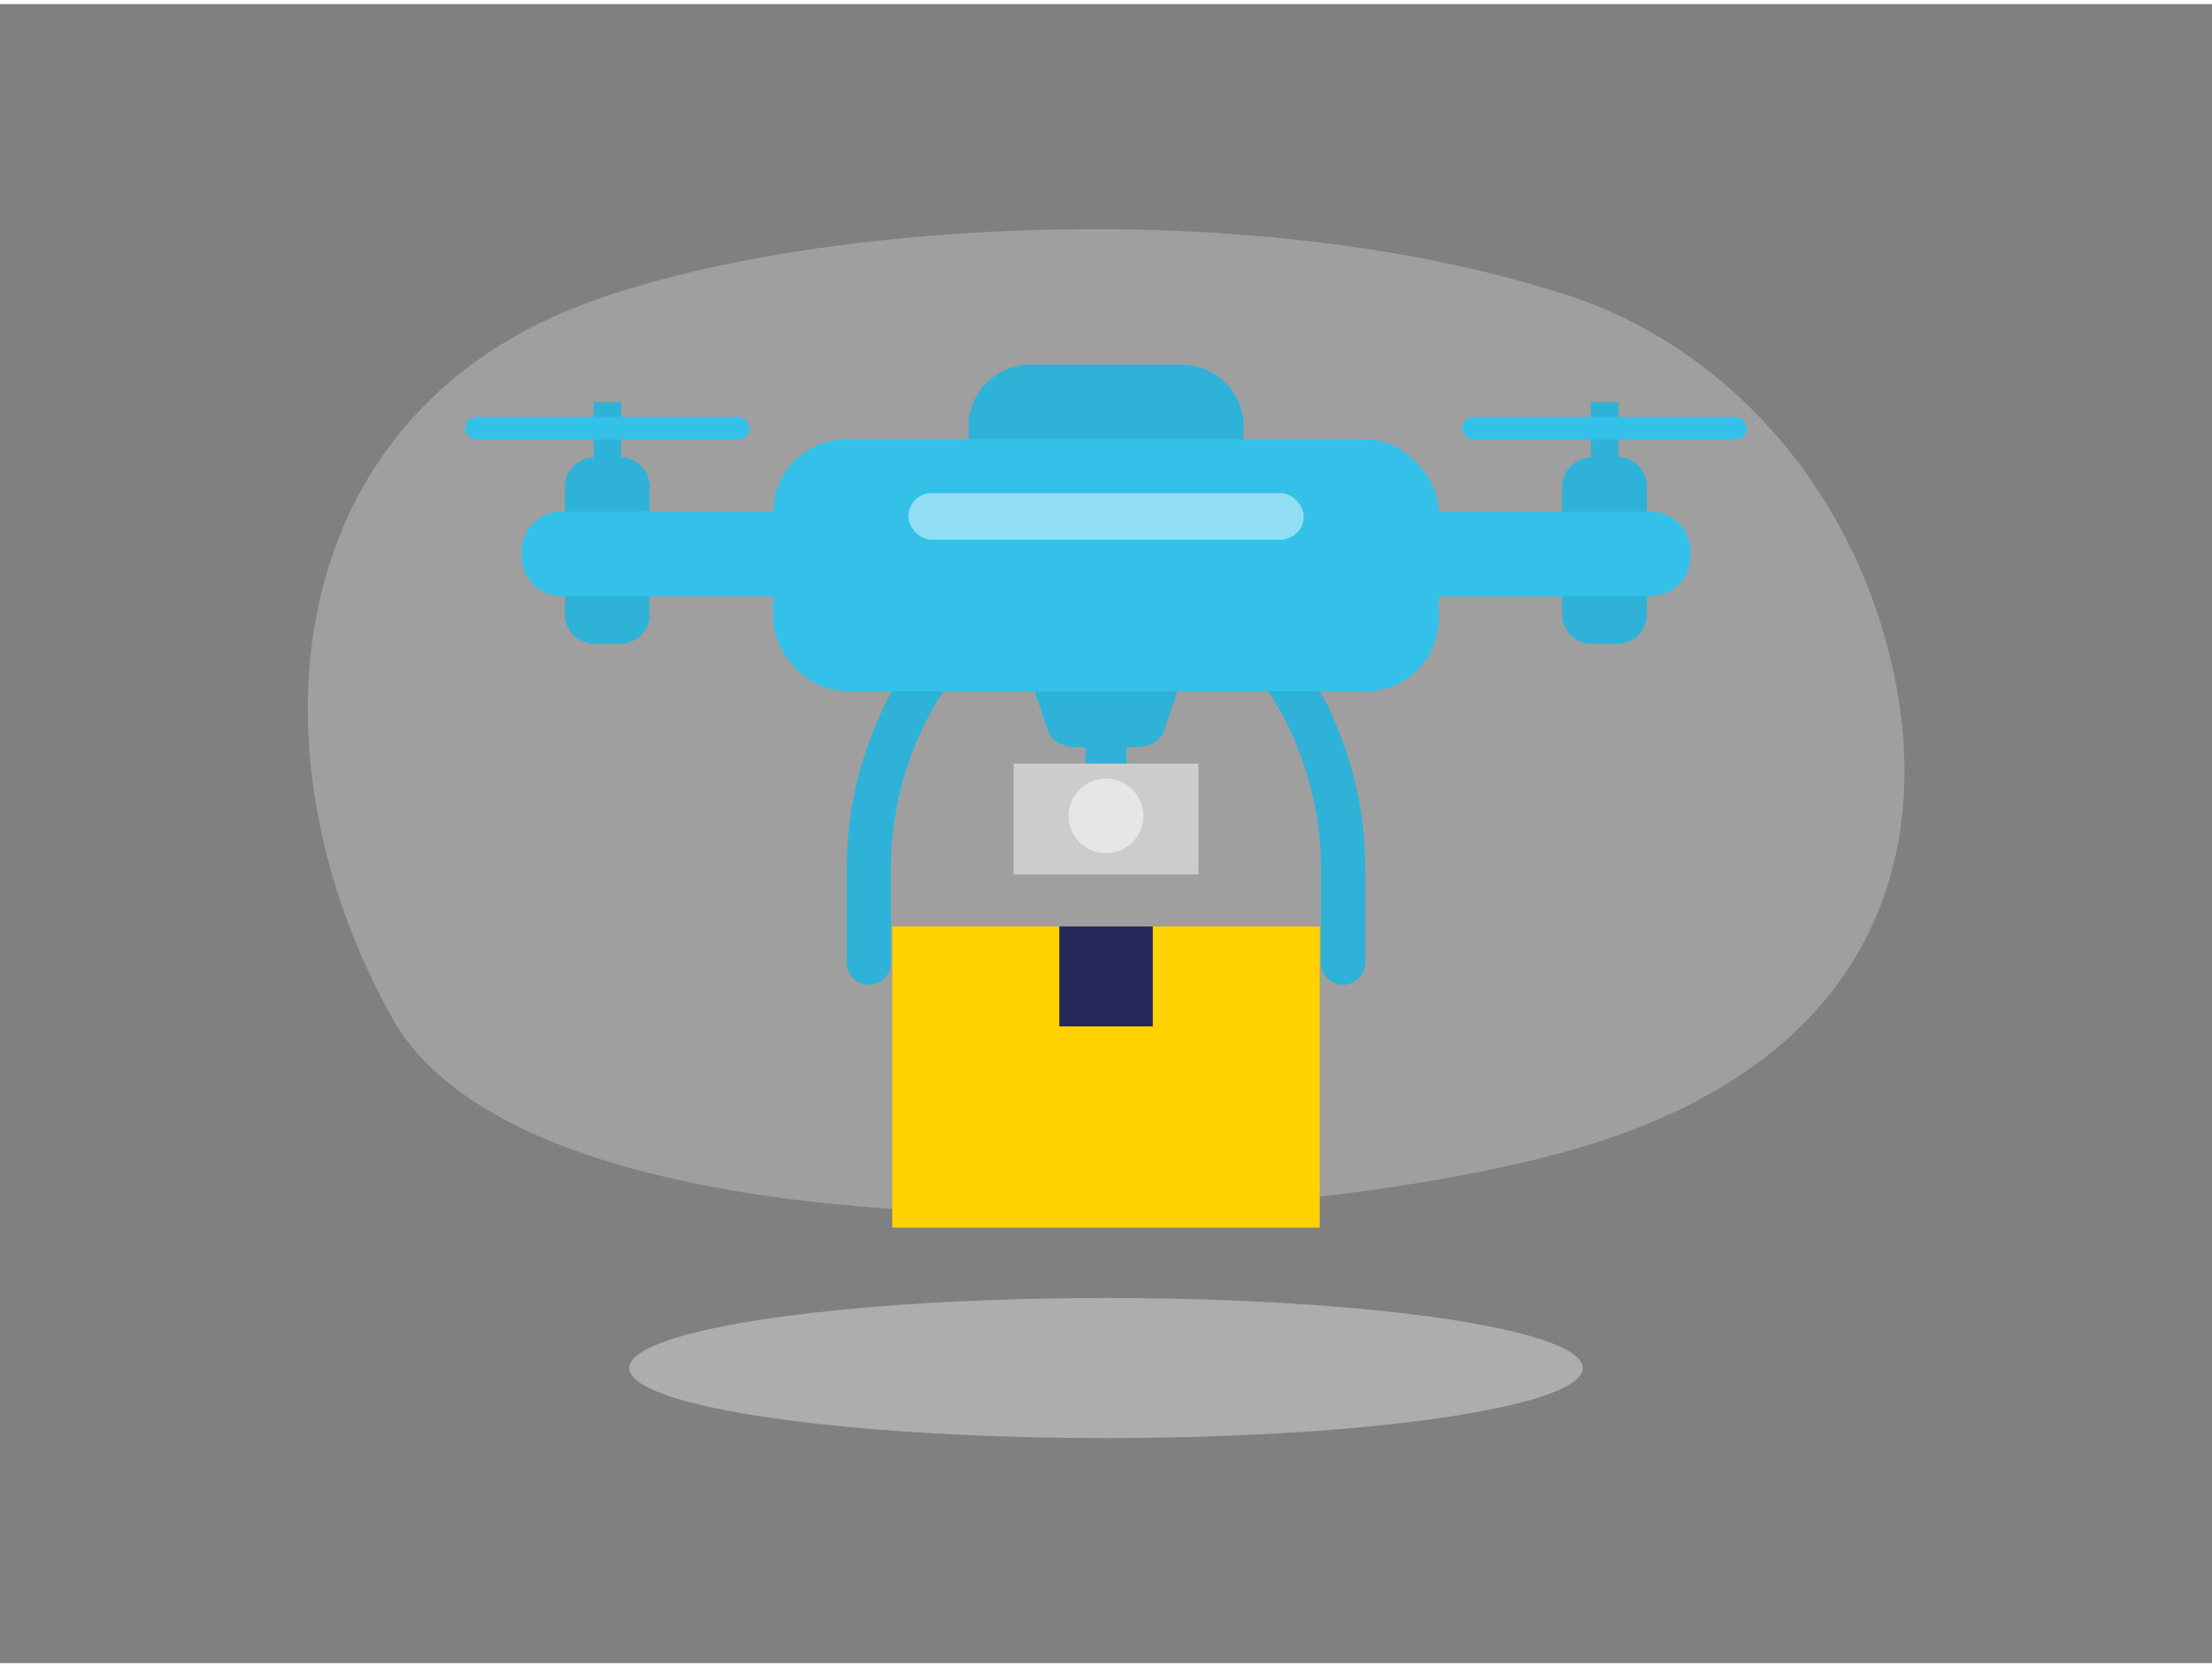 <svg id="Layer_1" data-name="Layer 1" xmlns="http://www.w3.org/2000/svg" viewBox="0 0 400 300" width="406" height="306" class="illustration styles_illustrationTablet__1DWOa"><rect x="0" y="0" width="400" height="300" fill="#808080" stroke="none"/><title>_</title><path d="M283.27,52.58c30.25,9.78,53.72,37.29,59.82,71.68,5.13,29-3.39,64.62-53.11,81.17-50.75,16.88-192.66,25-219-22S50.12,76.16,104.22,54.78C142.15,39.79,224.17,33.47,283.27,52.58Z" fill="#e6e6e6" opacity="0.3"></path><path d="M157.12,177.33a4,4,0,0,1-4-4v-17A67,67,0,0,1,169,113a4,4,0,0,1,6.1,5.17,59,59,0,0,0-14,38.1v17A4,4,0,0,1,157.12,177.33Z" fill="#33c1ea"></path><path d="M242.88,177.33a4,4,0,0,1-4-4v-17a59,59,0,0,0-14-38.1A4,4,0,0,1,231,113a67,67,0,0,1,15.88,43.27v17A4,4,0,0,1,242.88,177.33Z" fill="#33c1ea"></path><g opacity="0.08"><path d="M157.12,177.33a4,4,0,0,1-4-4v-17A67,67,0,0,1,169,113a4,4,0,0,1,6.1,5.17,59,59,0,0,0-14,38.1v17A4,4,0,0,1,157.12,177.33Z"></path><path d="M242.88,177.33a4,4,0,0,1-4-4v-17a59,59,0,0,0-14-38.1A4,4,0,0,1,231,113a67,67,0,0,1,15.88,43.27v17A4,4,0,0,1,242.88,177.33Z"></path></g><path d="M292.66,81.94V72h-5v10a5.28,5.28,0,0,0-5.16,5.28v23.11a5.3,5.3,0,0,0,5.29,5.3h4.71a5.3,5.3,0,0,0,5.3-5.3V87.22A5.28,5.28,0,0,0,292.66,81.94Z" fill="#33c1ea"></path><path d="M292.66,81.94V72h-5v10a5.28,5.28,0,0,0-5.16,5.28v23.11a5.3,5.3,0,0,0,5.29,5.3h4.71a5.3,5.3,0,0,0,5.3-5.3V87.22A5.28,5.28,0,0,0,292.66,81.94Z" opacity="0.08"></path><path d="M112.32,81.94V72h-5v10a5.28,5.28,0,0,0-5.16,5.28v23.11a5.3,5.3,0,0,0,5.3,5.3h4.7a5.3,5.3,0,0,0,5.3-5.3V87.22A5.28,5.28,0,0,0,112.32,81.94Z" fill="#33c1ea"></path><path d="M112.32,81.94V72h-5v10a5.28,5.28,0,0,0-5.16,5.28v23.11a5.3,5.3,0,0,0,5.3,5.3h4.7a5.3,5.3,0,0,0,5.3-5.3V87.22A5.28,5.28,0,0,0,112.32,81.94Z" opacity="0.08"></path><rect x="84.11" y="74.65" width="51.45" height="4.08" rx="2.04" fill="#33c1ea"></rect><rect x="264.45" y="74.65" width="51.45" height="4.08" rx="2.04" fill="#33c1ea"></rect><path d="M187.06,124.25l2.53,7.42c.54,1.59,2.65,2.72,5.08,2.72h1.62v3h7.42v-3h1.62c2.43,0,4.54-1.13,5.08-2.72l2.53-7.42Z" fill="#33c1ea"></path><path d="M187.06,124.25l2.53,7.42c.54,1.59,2.65,2.72,5.08,2.72h1.62v3h7.42v-3h1.62c2.43,0,4.54-1.13,5.08-2.72l2.53-7.42Z" opacity="0.08"></path><rect x="183.29" y="137.34" width="33.42" height="20.03" fill="#ccc"></rect><circle cx="200" cy="146.79" r="6.75" fill="#e6e6e6"></circle><rect x="161.35" y="166.79" width="77.3" height="54.46" fill="#ffd200"></rect><rect x="191.55" y="166.79" width="16.91" height="18.07" fill="#24285b"></rect><rect x="139.81" y="78.73" width="120.38" height="45.52" rx="13.15" fill="#33c1ea"></rect><path d="M101.57,91.75h63.7a0,0,0,0,1,0,0v15.32a0,0,0,0,1,0,0h-63.7A7.28,7.28,0,0,1,94.3,99.8V99A7.28,7.28,0,0,1,101.57,91.75Z" fill="#33c1ea"></path><path d="M242,91.75h63.7a0,0,0,0,1,0,0v15.32a0,0,0,0,1,0,0H242a7.28,7.28,0,0,1-7.28-7.28V99A7.28,7.28,0,0,1,242,91.75Z" transform="translate(540.43 198.83) rotate(-180)" fill="#33c1ea"></path><path d="M186.34,65.2h27.32a11.23,11.23,0,0,1,11.23,11.23v2.3a0,0,0,0,1,0,0H175.11a0,0,0,0,1,0,0v-2.3A11.23,11.23,0,0,1,186.34,65.2Z" fill="#33c1ea"></path><path d="M186.34,65.2h27.32a11.23,11.23,0,0,1,11.23,11.23v2.3a0,0,0,0,1,0,0H175.11a0,0,0,0,1,0,0v-2.3A11.23,11.23,0,0,1,186.34,65.2Z" opacity="0.08"></path><rect x="164.25" y="88.43" width="71.5" height="8.43" rx="4.21" fill="#fff" opacity="0.46"></rect><ellipse cx="200" cy="246.64" rx="86.22" ry="12.67" fill="#e6e6e6" opacity="0.45"></ellipse></svg>